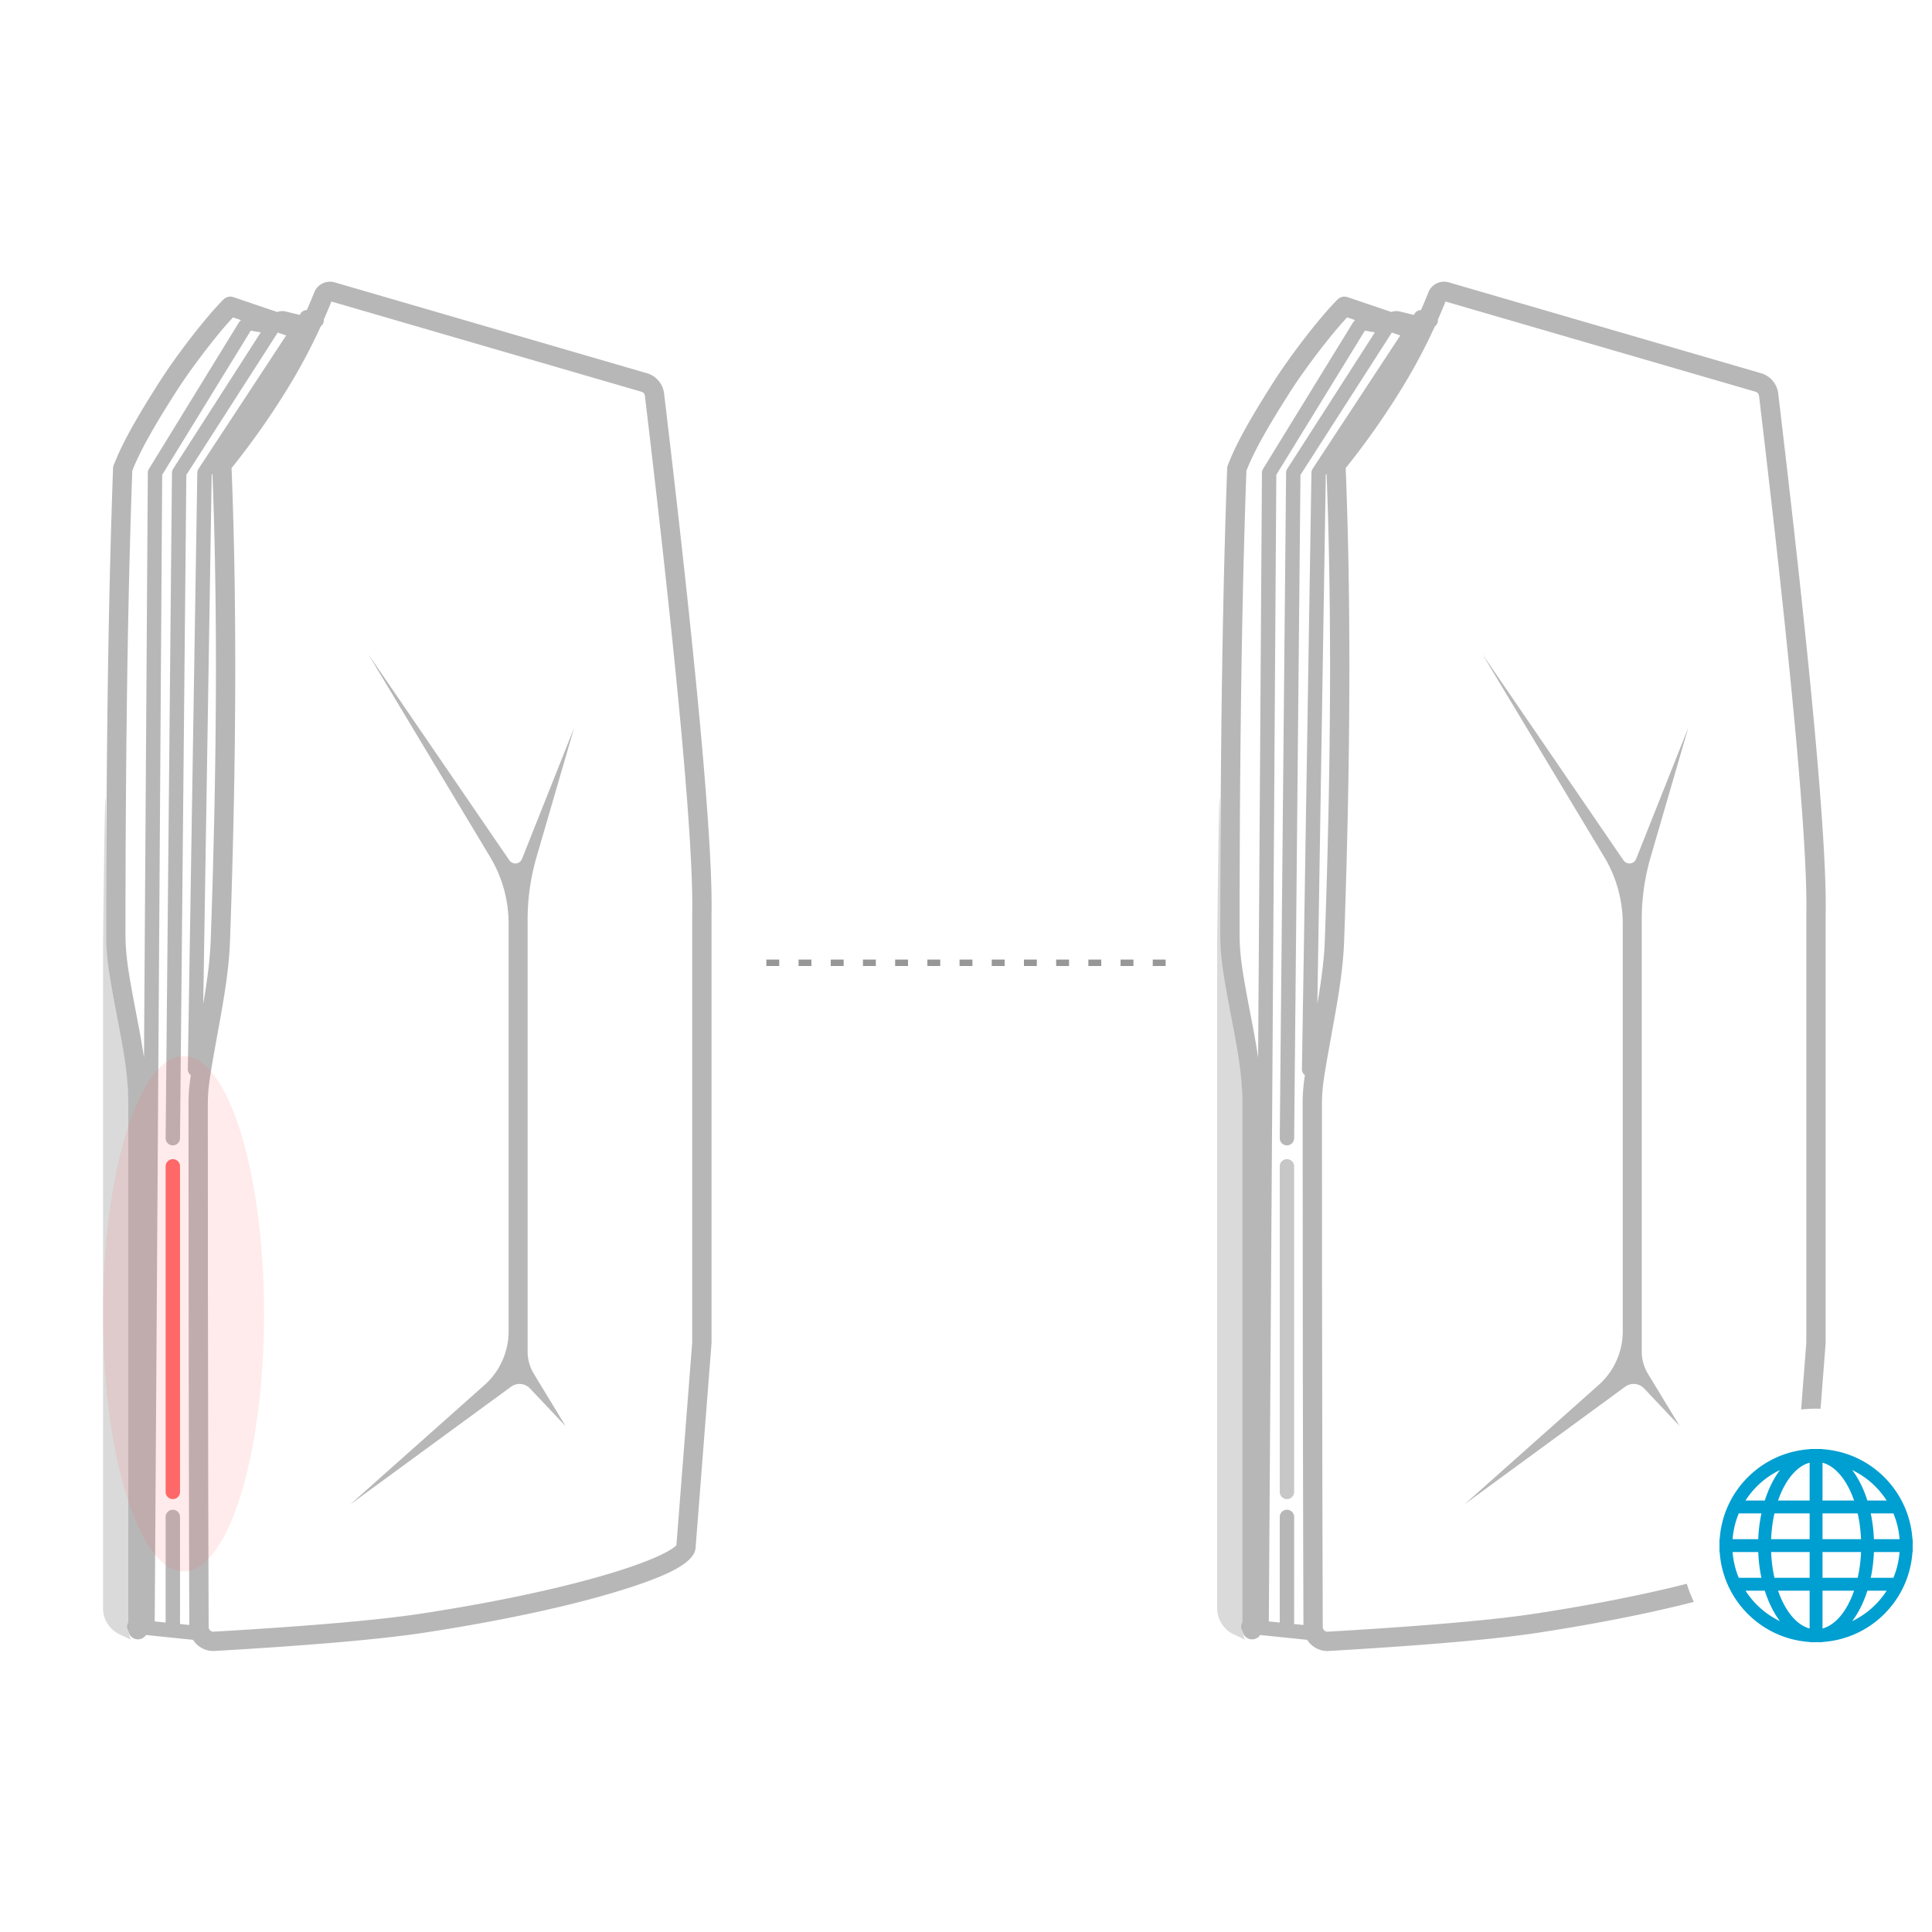 <svg xmlns="http://www.w3.org/2000/svg" width="300" height="300"><defs><filter id="a" width="316%" height="167.5%" x="-108%" y="-33.8%" filterUnits="objectBoundingBox"><feGaussianBlur in="SourceGraphic" stdDeviation="9"/></filter></defs><g fill="none" fill-rule="evenodd"><path fill="#009FD1" d="M290.98 239a23.583 23.583 0 0 0-.492-3.999h3.515c.522 1.246.853 2.592.96 4h-3.983Zm-.492 6.003c.268-1.266.44-2.608.492-4.003h3.98a12.834 12.834 0 0 1-.957 4.003h-3.515Zm-.522 2h2.991a13.073 13.073 0 0 1-5.347 4.728c.967-1.286 1.772-2.893 2.356-4.729Zm-6.965 0h4.9c-1.075 3.113-2.847 5.32-4.9 5.87v-5.87Zm0-6.003h5.98a22.26 22.26 0 0 1-.52 4.003H283V241Zm0-5.999h5.46c.284 1.246.457 2.592.52 4H283v-4Zm0-7.873c2.053.549 3.825 2.758 4.9 5.87H283v-5.87Zm6.965 5.87c-.584-1.834-1.385-3.445-2.356-4.729a13.087 13.087 0 0 1 5.347 4.729h-2.99Zm-8.967 0h-4.9c1.075-3.112 2.845-5.321 4.9-5.87v5.87Zm0 6.002h-5.98c.059-1.407.236-2.753.518-3.999H281v4Zm0 6.003h-5.462a22.446 22.446 0 0 1-.518-4.003H281v4.003Zm0 7.87c-2.055-.55-3.825-2.757-4.9-5.87h4.9v5.87Zm-6.963-5.87c.584 1.835 1.387 3.446 2.354 4.728a13.066 13.066 0 0 1-5.349-4.729h2.995ZM273.02 241c.055 1.395.224 2.737.492 4.003h-3.517a13.005 13.005 0 0 1-.957-4.003h3.982Zm.492-5.999a23.79 23.79 0 0 0-.492 4h-3.982c.106-1.408.439-2.754.957-4h3.517Zm.526-2.003h-2.997a13.08 13.08 0 0 1 5.349-4.729c-.965 1.284-1.768 2.895-2.352 4.729ZM296.964 239c-.492-7.49-6.476-13.476-13.963-13.968V225h-2.002v.032c-7.487.492-13.473 6.478-13.965 13.968H267v2h.034c.492 7.49 6.478 13.474 13.965 13.966V255h2.002v-.034c7.487-.492 13.471-6.476 13.963-13.966H297v-2h-.036Z"/><path fill="#979797" fill-rule="nonzero" d="M181 150v-1h-2v1h2Zm-5 0v-1h-2v1h2Zm-5 0v-1h-2v1h2Zm-5 0v-1h-2v1h2Zm-5 0v-1h-2v1h2Zm-5 0v-1h-2v1h2Zm-5 0v-1h-2v1h2Zm-5 0v-1h-2v1h2Zm-5 0v-1h-2v1h2Zm-5 0v-1h-2v1h2Zm-5 0v-1h-2v1h2Zm-5 0v-1h-2v1h2Zm-5 0v-1h-2v1h2Z"/><g fill-rule="nonzero"><path fill="#999" fill-opacity=".7" d="m51.795 43.801.169.043 48.493 14.11a3.735 3.735 0 0 1 2.633 2.94l.03.202.306 2.577 1.02 8.712.811 7.088.508 4.53.6 5.443.45 4.179.525 5.004.578 5.684.353 3.595.405 4.274.294 3.244.204 2.331.19 2.244.174 2.156.16 2.068.191 2.622.165 2.466.14 2.31.059 1.097.1 2.077.04.98.05 1.399.023.883.018.844.011.806.005 1.135-.005.709-.011.67v66.33l-.005.116-2.461 31.593v.045c-.08 1.274-1.33 2.46-3.69 3.655l-.288.143-.525.25c-.24.11-.49.221-.75.332l-.395.167-.62.252-.652.252-.168.064-.17.063-.698.255-.73.256-1.152.388-.806.262-.838.263-1.016.31-.604.18-.616.18-1.263.359c-.429.119-.864.238-1.306.356l-.669.178-1.367.353-1.408.351-1.446.348c-.488.116-.983.23-1.483.345l-.756.171-1.538.34-1.574.336-1.608.332-1.64.327-1.673.323-1.704.318-1.734.312-.878.154-.885.153-1.79.3-1.818.295-1.844.288-.725.108-1.149.162-.806.107-1.71.213-1.367.158-1.44.157-2.034.208-2.164.206-2.293.203-1.805.152-3.171.25-3.374.246-2.846.195-3.74.241-3.943.238-.197.007a3.731 3.731 0 0 1-3.174-1.735l-7.299-.753a1.499 1.499 0 0 1-2.746-.681l-.001-.012a1.112 1.112 0 0 1-.007-1.228l.001-80.571c0-1.17-.06-2.383-.175-3.662l-.055-.574-.06-.57-.066-.57-.112-.868-.13-.903-.15-.954-.112-.675-.258-1.466-.309-1.66-.698-3.65-.292-1.582-.25-1.411-.208-1.266-.132-.87-.077-.547-.068-.526-.06-.506-.076-.732-.041-.473-.05-.696-.034-.69-.015-.46-.013-.701.003-5.947.025-8.327.037-6.723.052-6.526.067-6.33.064-4.922.074-4.795.083-4.67.093-4.544.102-4.419.141-5.345.156-5.149.17-4.952a1.5 1.5 0 0 1 .1-.483c.086-.224.176-.45.27-.68l.295-.695c.307-.703.652-1.433 1.037-2.195l.399-.775.426-.798.454-.824.482-.85.252-.437.526-.895.555-.927.587-.96.617-.994.648-1.03.68-1.07.51-.78.546-.813c.187-.276.38-.555.577-.838l.605-.855.31-.433.634-.868.322-.435.651-.867.657-.856.656-.84.65-.815c.108-.133.215-.266.322-.396l.632-.766.613-.724.298-.345.575-.648.542-.59c.262-.279.51-.533.741-.758a1.5 1.5 0 0 1 1.383-.39l.147.043 6.796 2.307a2.23 2.23 0 0 1 1.133-.114l.173.034 2.182.525.156-.238a1.12 1.12 0 0 1 .953-.504c.402-.91.788-1.834 1.16-2.767a2.616 2.616 0 0 1 2.99-1.583ZM36.027 74.487l.085 2.426.078 2.458.07 2.489.062 2.52.014.636.014.637.05 2.568.042 2.6.033 2.63.026 2.663.018 2.694.012 4.1-.003 2.772-.01 2.804-.03 4.266-.03 2.883-.039 2.914-.046 2.946-.055 2.978-.062 3.009-.109 4.572-.082 3.088-.139 4.69-.102 3.167-.11 3.167c-.072 2.036-.288 4.23-.642 6.713l-.1.685-.105.686-.11.695-.243 1.46-.363 2.058-.246 1.352-.758 4.208-.35 2.05-.164 1.043-.105.727-.044.333-.09.762-.04.418-.046.652-.026.625-.01.629v5.59l.014 23.291.054 32.967.058 19.53c.002.372.28.676.638.724l.1.007 3.19-.19 3.023-.192 3.595-.24 3.392-.245 2.567-.198 1.84-.149 2.339-.2 2.209-.203 2.079-.204 1.473-.155.942-.103 1.35-.157 1.278-.157 1.205-.158 1.13-.159 1.628-.248 1.81-.288 1.784-.294 1.756-.3 1.727-.306 1.698-.31 1.667-.317 1.635-.32 1.603-.326 1.57-.329 1.533-.333.378-.084.376-.084 1.48-.338.727-.17.716-.17 1.405-.345 1.365-.346.335-.087.333-.087 1.304-.349 1.262-.35.309-.089.306-.088 1.197-.353.582-.176.99-.31.24-.077.239-.077.924-.306.224-.076.222-.076.856-.302.207-.075.204-.075.786-.296.19-.073.186-.074.713-.29a28.09 28.09 0 0 0 1.838-.837c.726-.367 1.283-.705 1.654-.995l.13-.107.136-.124.062-.066 2.448-31.436.001-66.311.011-.653.005-.692-.005-1.109-.019-1.194-.033-1.281-.03-.902-.079-1.918-.076-1.54-.123-2.186-.109-1.74-.08-1.207-.18-2.53-.152-1.998-.285-3.52-.324-3.76-.287-3.179-.395-4.188-.435-4.427-.574-5.627-.414-3.942-.668-6.198-.6-5.427-.64-5.664-.963-8.33-.888-7.525a.735.735 0 0 0-.42-.579l-.103-.038-48.159-14.014-.283.697a91.913 91.913 0 0 1-.907 2.124 1.112 1.112 0 0 1-.464 1.032 88.615 88.615 0 0 1-5.017 9.439 119.75 119.75 0 0 1-8.369 11.989l-.463.576.07 1.809Zm2.907-23.14L25.185 73.73l-1.161 178.043 1.696.175v-16.391a1.117 1.117 0 0 1 2.228-.122l.006.122v16.622l1.442.149-.04-13.034-.056-27.214-.027-40.833.006-.557.011-.4.025-.534.05-.691.059-.592.056-.477.118-.88.026-.17a1.116 1.116 0 0 1-.456-.8l-.004-.121 1.475-92.63c.003-.17.044-.335.12-.486l.064-.11 13.612-20.71-1.312-.446-14.189 22.104-.98 103a1.117 1.117 0 0 1-1.006 1.102l-.121.005a1.117 1.117 0 0 1-1.101-1.006l-.006-.122.984-103.323c.002-.169.041-.334.115-.484l.062-.11 13.609-21.2-1.556-.26Zm-2.754-2.062-.055.06a53.752 53.752 0 0 0-2.165 2.485l-.682.837-.347.434-.701.891c-.235.302-.47.608-.705.916l-.7.93-.346.467-.68.933a82.29 82.29 0 0 0-2.153 3.125l-.573.894-.644 1.017-.614.982-.295.477-.568.93-.538.896-.258.436-.494.85-.466.819-.222.399-.423.778-.201.379-.382.739c-.43.848-.805 1.647-1.129 2.406l-.264.642-.034.084-.13 3.737-.098 3.092-.093 3.164-.115 4.334-.106 4.464-.118 5.764-.103 5.967-.071 4.921-.075 6.334-.06 6.538-.037 5.377-.027 5.507-.02 7.067-.005 5.775c.001.22.004.438.009.654l.012.43.03.66.044.668.038.454.045.467.053.48.095.757.114.808.135.87.214 1.275.256 1.431.3 1.614.706 3.694.302 1.645.195 1.112.17 1.029.146.965.014.097.592-90.837c.001-.163.038-.324.107-.47l.058-.107 13.913-22.65c.109-.177.24-.336.39-.473l-1.241-.42Zm-3.192 24.286-.12.182-1.31 82.118.236-1.4.16-1.018.147-.993c.34-2.388.547-4.483.616-6.402l.027-.785.028-.783.104-3.114.096-3.083.09-3.052.08-3.023.108-4.476.061-2.947.055-2.916.046-2.886.04-2.855.03-2.826.024-2.794.016-2.765.008-2.734v-2.704l-.001-.67-.002-.67-.01-2.658-.032-3.93-.03-2.583-.038-2.552-.046-2.522-.053-2.49-.061-2.462-.016-.61-.017-.609-.073-2.415-.02-.6-.02-.597-.083-2.37-.04-1.006Z"/><path fill="#999" fill-opacity=".7" d="M76.106 133.068 57.18 101.57l21.916 32.023a1.117 1.117 0 0 0 1.96-.218l8.1-20.374-5.849 20.108a34.628 34.628 0 0 0-1.378 9.671v67.08c0 1.226.337 2.43.974 3.478l4.93 8.12-5.534-5.86a2.234 2.234 0 0 0-2.944-.268l-24.972 18.28 20.848-18.543a11.17 11.17 0 0 0 3.747-8.346v-63.299c0-3.648-.993-7.228-2.872-10.355Z"/><path fill="#FF6868" d="M26.837 179.994c.576 0 1.05.436 1.11.995l.007.122v50.556a1.117 1.117 0 0 1-2.227.121l-.007-.121V181.11c0-.617.5-1.117 1.117-1.117Z"/><path fill="#AAA" d="M16.507 145.139c.038 8 3.444 17.224 3.444 26.25v81.595c0 .403.072.802.214 1.179l.167.446-1.767-.832A4.468 4.468 0 0 1 16 249.735V146.597c.338-29.815.507-30.3.507-1.458Z" opacity=".441"/></g><path fill="#FF6868" d="M0 160.257c0 22.093 5.597 40.003 12.499 40.003 6.904 0 12.501-17.91 12.501-40.003 0-22.086-5.597-39.997-12.501-39.997C5.597 120.26 0 138.17 0 160.257" filter="url(#a)" opacity=".36" transform="translate(16 43.74)"/><g fill-rule="nonzero"><path fill="#999" fill-opacity=".7" d="m224.795 43.801.169.043 48.493 14.11a3.735 3.735 0 0 1 2.633 2.94l.03.202.306 2.577 1.02 8.712.811 7.088.508 4.53.6 5.443.45 4.179.525 5.004.578 5.684.353 3.595.405 4.274.294 3.244.204 2.331.19 2.244.174 2.156.16 2.068.191 2.622.165 2.466.14 2.31.059 1.097.1 2.077.04.98.05 1.399.023.883.018.844.011.806.005 1.135-.005.709-.011.67v66.33l-.005.116-.785 10.082a21.386 21.386 0 0 0-3.018.116l.807-10.367.001-66.311.011-.653.005-.692-.005-1.109-.019-1.194-.033-1.281-.03-.902-.079-1.918-.076-1.54-.123-2.186-.109-1.74-.08-1.207-.18-2.53-.152-1.998-.285-3.52-.324-3.76-.287-3.179-.395-4.188-.435-4.427-.574-5.627-.414-3.942-.668-6.198-.6-5.427-.64-5.664-.963-8.33-.888-7.525a.735.735 0 0 0-.42-.579l-.103-.038-48.159-14.014-.283.697a91.913 91.913 0 0 1-.907 2.124 1.112 1.112 0 0 1-.464 1.032 88.615 88.615 0 0 1-5.017 9.439 119.75 119.75 0 0 1-8.369 11.989l-.463.576.07 1.809.086 2.426.078 2.458.07 2.489.062 2.52.014.636.014.637.05 2.568.042 2.6.033 2.63.026 2.663.018 2.694.012 4.1-.003 2.772-.01 2.804-.03 4.266-.03 2.883-.039 2.914-.046 2.946-.055 2.978-.062 3.009-.109 4.572-.082 3.088-.139 4.69-.102 3.167-.11 3.167c-.072 2.036-.288 4.23-.642 6.713l-.1.685-.105.686-.11.695-.243 1.46-.363 2.058-.246 1.352-.758 4.208-.35 2.05-.164 1.043-.105.727-.044.333-.09.762-.04.418-.046.652-.026.625-.01.629v5.59l.014 23.291.054 32.967.058 19.53c.002.372.28.676.638.724l.1.007 3.19-.19 3.023-.192 3.595-.24 3.392-.245 2.567-.198 1.84-.149 2.339-.2 2.209-.203 2.079-.204 1.473-.155.942-.103 1.35-.157 1.278-.157 1.205-.158 1.13-.159 1.628-.248 1.81-.288 1.784-.294 1.756-.3 1.727-.306 1.698-.31 1.667-.317 1.635-.32 1.603-.326 1.57-.329 1.533-.333.378-.084.376-.084 1.48-.338.727-.17.716-.17 1.405-.345.684-.174c.299.971.666 1.912 1.096 2.817l-.326.085-1.408.351-1.446.348c-.488.116-.983.23-1.483.345l-.756.171-1.538.34-1.574.336-1.608.332-1.64.327-1.673.323-1.704.318-1.734.312-.878.154-.885.153-1.79.3-1.818.295-1.844.288-.725.108-1.149.162-.806.107-1.71.213-1.367.158-1.44.157-2.034.208-2.164.206-2.293.203-1.805.152-3.171.25-3.374.246-2.846.195-3.74.241-3.943.238-.197.007a3.731 3.731 0 0 1-3.174-1.735l-7.299-.753a1.499 1.499 0 0 1-2.746-.681l-.001-.012a1.112 1.112 0 0 1-.007-1.228l.001-80.571c0-1.17-.06-2.383-.175-3.662l-.055-.574-.06-.57-.066-.57-.112-.868-.13-.903-.15-.954-.112-.675-.258-1.466-.309-1.66-.698-3.65-.292-1.582-.25-1.411-.208-1.266-.132-.87-.077-.547-.068-.526-.06-.506-.076-.732-.041-.473-.05-.696-.034-.69-.015-.46-.013-.701.003-5.947.025-8.327.037-6.723.052-6.526.067-6.33.064-4.922.074-4.795.083-4.67.093-4.544.102-4.419.141-5.345.156-5.149.17-4.952a1.5 1.5 0 0 1 .1-.483c.086-.224.176-.45.27-.68l.295-.695c.307-.703.652-1.433 1.037-2.195l.399-.775.426-.798.454-.824.482-.85.252-.437.526-.895.555-.927.587-.96.617-.994.648-1.03.68-1.07.51-.78.546-.813c.187-.276.38-.555.577-.838l.605-.855.31-.433.634-.868.322-.435.651-.867.657-.856.656-.84.65-.815c.108-.133.215-.266.322-.396l.632-.766.613-.724.298-.345.575-.648.542-.59c.262-.279.51-.533.741-.758a1.5 1.5 0 0 1 1.383-.39l.147.043 6.796 2.307a2.23 2.23 0 0 1 1.133-.114l.173.034 2.182.525.156-.238a1.12 1.12 0 0 1 .953-.504c.402-.91.788-1.834 1.16-2.767a2.616 2.616 0 0 1 2.99-1.583Zm-12.86 7.547-13.75 22.381-1.161 178.043 1.696.175v-16.391a1.117 1.117 0 0 1 2.228-.122l.006.122v16.622l1.442.149-.04-13.034-.056-27.214-.027-40.833.006-.557.011-.4.025-.534.05-.691.059-.592.056-.477.118-.88.026-.17a1.116 1.116 0 0 1-.456-.8l-.004-.121 1.475-92.63c.003-.17.044-.335.12-.486l.064-.11 13.612-20.71-1.312-.446-14.189 22.104-.98 103a1.117 1.117 0 0 1-1.006 1.102l-.121.005a1.117 1.117 0 0 1-1.101-1.006l-.006-.122.984-103.323c.002-.169.041-.334.115-.484l.062-.11 13.609-21.2-1.556-.26Zm-2.755-2.063-.055.06a53.752 53.752 0 0 0-2.165 2.485l-.682.837-.347.434-.701.891c-.235.302-.47.608-.705.916l-.7.93-.346.467-.68.933a82.29 82.29 0 0 0-2.153 3.125l-.573.894-.644 1.017-.614.982-.295.477-.568.93-.538.896-.258.436-.494.85-.466.819-.222.399-.423.778-.201.379-.382.739c-.43.848-.805 1.647-1.129 2.406l-.264.642-.034.084-.13 3.737-.098 3.092-.093 3.164-.115 4.334-.106 4.464-.118 5.764-.103 5.967-.071 4.921-.075 6.334-.06 6.538-.037 5.377-.027 5.507-.02 7.067-.005 5.775c.001.22.004.438.009.654l.012.43.03.66.044.668.038.454.045.467.053.48.095.757.114.808.135.87.214 1.275.256 1.431.3 1.614.706 3.694.302 1.645.195 1.112.17 1.029.146.965.014.097.592-90.837c.001-.163.038-.324.107-.47l.058-.107 13.913-22.65c.109-.177.24-.336.39-.473l-1.241-.42Zm-3.192 24.286-.12.182-1.31 82.118.236-1.4.16-1.018.147-.993c.34-2.388.547-4.483.616-6.402l.027-.785.028-.783.104-3.114.096-3.083.09-3.052.08-3.023.108-4.476.061-2.947.055-2.916.046-2.886.04-2.855.03-2.826.024-2.794.016-2.765.008-2.734v-2.704l-.001-.67-.002-.67-.01-2.658-.032-3.93-.03-2.583-.038-2.552-.046-2.522-.053-2.49-.061-2.462-.016-.61-.017-.609-.073-2.415-.02-.6-.02-.597-.083-2.37-.04-1.006Z"/><path fill="#999" fill-opacity=".7" d="M249.106 133.068 230.18 101.57l21.916 32.023a1.117 1.117 0 0 0 1.96-.218l8.1-20.374-5.849 20.108a34.628 34.628 0 0 0-1.378 9.671v67.08c0 1.226.337 2.43.974 3.478l4.93 8.12-5.534-5.86a2.234 2.234 0 0 0-2.944-.268l-24.972 18.28 20.848-18.543a11.17 11.17 0 0 0 3.747-8.346v-63.299c0-3.648-.993-7.228-2.872-10.355Z"/><path fill="#C7C7C7" d="M199.837 179.994c.576 0 1.05.436 1.11.995l.007.122v50.556a1.117 1.117 0 0 1-2.227.121l-.007-.121V181.11c0-.617.5-1.117 1.117-1.117Z"/><path fill="#AAA" d="M189.507 145.139c.038 8 3.444 17.224 3.444 26.25v81.595c0 .403.072.802.214 1.179l.167.446-1.767-.832a4.468 4.468 0 0 1-2.565-4.042V146.597c.338-29.815.507-30.3.507-1.458Z" opacity=".441"/></g></g></svg>